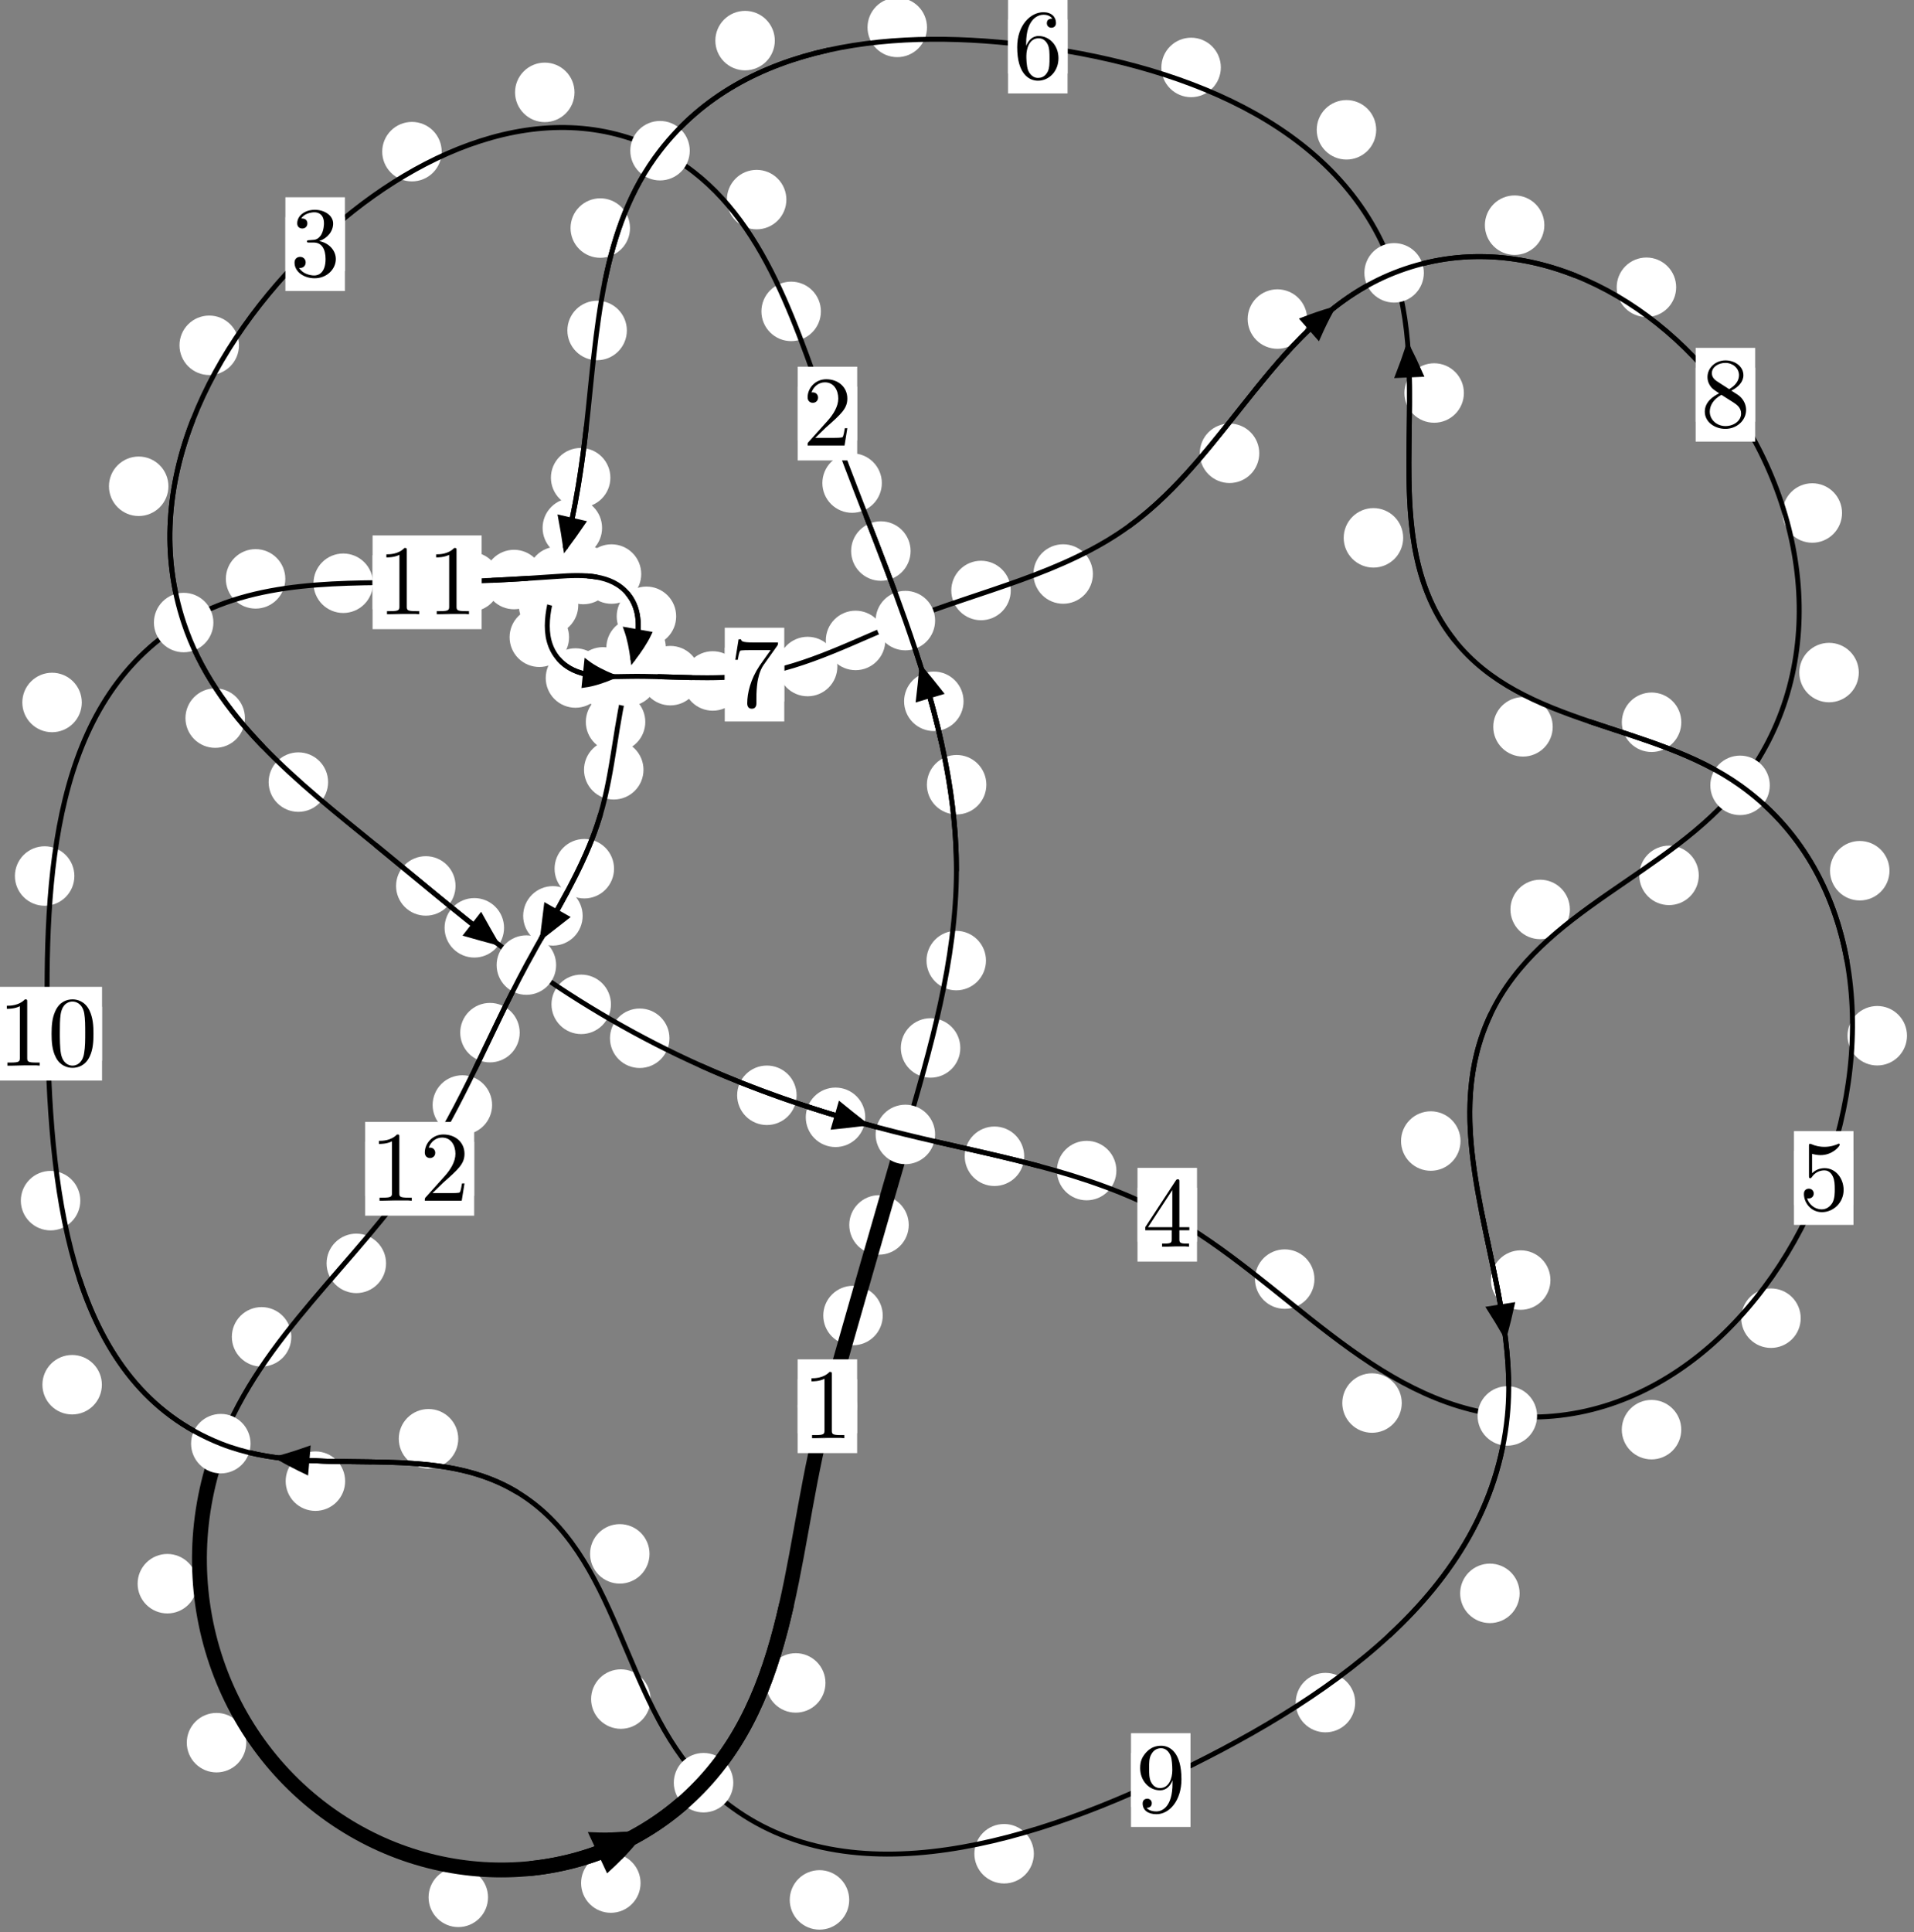 <?xml version="1.0"?>
<!-- Created by MetaPost 1.999 on 2021.07.06:0005 -->
<svg version="1.1" xmlns="http://www.w3.org/2000/svg" xmlns:xlink="http://www.w3.org/1999/xlink" width="192.378" height="194.146" viewBox="0 0 192.378 194.146">
<rect x="0" y="0" width="192.378" height="194.146" fill="#808080" stroke="none"/>
<!-- Original BoundingBox: -91.705276 -79.911484 100.672546 114.234344 -->
  <defs>
    <g transform="scale(0.01,0.01)" id="GLYPHcmr10_48">
      <path style="fill-rule: evenodd;" d="M460 -320C460 -400,455 -480,420 -554C374 -650,292 -666,250 -666C190 -666,117 -640,76 -547C44 -478,39 -400,39 -320C39 -245,43 -155,84 -79C127 2,200 22,249 22C303 22,379 1,423 -94C455 -163,460 -241,460 -320M249 -0C210 -0,151 -25,133 -121C122 -181,122 -273,122 -332C122 -396,122 -462,130 -516C149 -635,224 -644,249 -644C282 -644,348 -626,367 -527C377 -471,377 -395,377 -332C377 -257,377 -189,366 -125C351 -30,294 -0,249 -0"></path>
    </g>
    <g transform="scale(0.01,0.01)" id="GLYPHcmr10_49">
      <path style="fill-rule: evenodd;" d="M294 -640C294 -664,294 -666,271 -666C209 -602,121 -602,89 -602L89 -571C109 -571,168 -571,220 -597L220 -79C220 -43,217 -31,127 -31L95 -31L95 -0L257 -0L130 -3L217 -3L257 -3L297 -3L384 -3L419 -0L419 -31L387 -31C297 -31,294 -42,294 -79"></path>
    </g>
    <g transform="scale(0.01,0.01)" id="GLYPHcmr10_50">
      <path style="fill-rule: evenodd;" d="M127 -77L233 -180C389 -318,449 -372,449 -472C449 -586,359 -666,237 -666C124 -666,50 -574,50 -485C50 -429,100 -429,103 -429C120 -429,155 -441,155 -482C155 -508,137 -534,102 -534C94 -534,92 -534,89 -533C112 -598,166 -635,224 -635C315 -635,358 -554,358 -472C358 -392,308 -313,253 -251L61 -37C50 -26,50 -24,50 -0L421 -0L449 -174L424 -174C419 -144,412 -100,402 -85C395 -77,329 -77,307 -77"></path>
    </g>
    <g transform="scale(0.01,0.01)" id="GLYPHcmr10_51">
      <path style="fill-rule: evenodd;" d="M290 -352C372 -379,430 -449,430 -528C430 -610,342 -666,246 -666C145 -666,69 -606,69 -530C69 -497,91 -478,120 -478C151 -478,171 -500,171 -529C171 -579,124 -579,109 -579C140 -628,206 -641,242 -641C283 -641,338 -619,338 -529C338 -517,336 -459,310 -415C280 -367,246 -364,221 -363C213 -362,189 -360,182 -360C174 -359,167 -358,167 -348C167 -337,174 -337,191 -337L235 -337C317 -337,354 -269,354 -171C354 -35,285 -6,241 -6C198 -6,123 -23,88 -82C123 -77,154 -99,154 -137C154 -173,127 -193,98 -193C74 -193,42 -179,42 -135C42 -44,135 22,244 22C366 22,457 -69,457 -171C457 -253,394 -331,290 -352"></path>
    </g>
    <g transform="scale(0.01,0.01)" id="GLYPHcmr10_52">
      <path style="fill-rule: evenodd;" d="M294 -165L294 -78C294 -42,292 -31,218 -31L197 -31L197 -0L332 -0L238 -3L290 -3L332 -3L374 -3L427 -3L468 -0L468 -31L447 -31C373 -31,371 -42,371 -78L371 -165L471 -165L471 -196L371 -196L371 -651C371 -671,371 -677,355 -677C346 -677,343 -677,335 -665L28 -196L28 -165M300 -196L56 -196L300 -569"></path>
    </g>
    <g transform="scale(0.01,0.01)" id="GLYPHcmr10_53">
      <path style="fill-rule: evenodd;" d="M449 -201C449 -320,367 -420,259 -420C211 -420,168 -404,132 -369L132 -564C152 -558,185 -551,217 -551C340 -551,410 -642,410 -655C410 -661,407 -666,400 -666C399 -666,397 -666,392 -663C372 -654,323 -634,256 -634C216 -634,170 -641,123 -662C115 -665,113 -665,111 -665C101 -665,101 -657,101 -641L101 -345C101 -327,101 -319,115 -319C122 -319,124 -322,128 -328C139 -344,176 -398,257 -398C309 -398,334 -352,342 -334C358 -297,360 -258,360 -208C360 -173,360 -113,336 -71C312 -32,275 -6,229 -6C156 -6,99 -59,82 -118C85 -117,88 -116,99 -116C132 -116,149 -141,149 -165C149 -189,132 -214,99 -214C85 -214,50 -207,50 -161C50 -75,119 22,231 22C347 22,449 -74,449 -201"></path>
    </g>
    <g transform="scale(0.01,0.01)" id="GLYPHcmr10_54">
      <path style="fill-rule: evenodd;" d="M132 -328L132 -352C132 -605,256 -641,307 -641C331 -641,373 -635,395 -601C380 -601,340 -601,340 -556C340 -525,364 -510,386 -510C402 -510,432 -519,432 -558C432 -618,388 -666,305 -666C177 -666,42 -537,42 -316C42 -49,158 22,251 22C362 22,457 -72,457 -204C457 -331,368 -427,257 -427C189 -427,152 -376,132 -328M251 -6C188 -6,158 -66,152 -81C134 -128,134 -208,134 -226C134 -304,166 -404,256 -404C272 -404,318 -404,349 -342C367 -305,367 -254,367 -205C367 -157,367 -107,350 -71C320 -11,274 -6,251 -6"></path>
    </g>
    <g transform="scale(0.01,0.01)" id="GLYPHcmr10_55">
      <path style="fill-rule: evenodd;" d="M476 -609C485 -621,485 -623,485 -644L242 -644C120 -644,118 -657,114 -676L89 -676L56 -470L81 -470C84 -486,93 -549,106 -561C113 -567,191 -567,204 -567L411 -567C400 -551,321 -442,299 -409C209 -274,176 -135,176 -33C176 -23,176 22,222 22C268 22,268 -23,268 -33L268 -84C268 -139,271 -194,279 -248C283 -271,297 -357,341 -419"></path>
    </g>
    <g transform="scale(0.01,0.01)" id="GLYPHcmr10_56">
      <path style="fill-rule: evenodd;" d="M163 -457C117 -487,113 -521,113 -538C113 -599,178 -641,249 -641C322 -641,386 -589,386 -517C386 -460,347 -412,287 -377M309 -362C381 -399,430 -451,430 -517C430 -609,341 -666,250 -666C150 -666,69 -592,69 -499C69 -481,71 -436,113 -389C124 -377,161 -352,186 -335C128 -306,42 -250,42 -151C42 -45,144 22,249 22C362 22,457 -61,457 -168C457 -204,446 -249,408 -291C389 -312,373 -322,309 -362M209 -320L332 -242C360 -223,407 -193,407 -132C407 -58,332 -6,250 -6C164 -6,92 -68,92 -151C92 -209,124 -273,209 -320"></path>
    </g>
    <g transform="scale(0.01,0.01)" id="GLYPHcmr10_57">
      <path style="fill-rule: evenodd;" d="M367 -318L367 -286C367 -52,263 -6,205 -6C188 -6,134 -8,107 -42C151 -42,159 -71,159 -88C159 -119,135 -134,113 -134C97 -134,67 -125,67 -86C67 -19,121 22,206 22C335 22,457 -114,457 -329C457 -598,342 -666,253 -666C198 -666,149 -648,106 -603C65 -558,42 -516,42 -441C42 -316,130 -218,242 -218C303 -218,344 -260,367 -318M243 -241C227 -241,181 -241,150 -304C132 -341,132 -391,132 -440C132 -494,132 -541,153 -578C180 -628,218 -641,253 -641C299 -641,332 -607,349 -562C361 -530,365 -467,365 -421C365 -338,331 -241,243 -241"></path>
    </g>
  </defs>
  <path d="M88.726 132.199C88.726 131.406,88.411 130.646,87.85 130.085C87.29 129.525,86.53 129.21,85.737 129.21C84.944 129.21,84.184 129.525,83.624 130.085C83.063 130.646,82.748 131.406,82.748 132.199C82.748 132.991,83.063 133.752,83.624 134.312C84.184 134.873,84.944 135.188,85.737 135.188C86.53 135.188,87.29 134.873,87.85 134.312C88.411 133.752,88.726 132.991,88.726 132.199Z" style="fill: rgb(100%,100%,100%);stroke: none;"></path>
  <path d="M86.15 141.314C86.15 140.521,85.835 139.761,85.274 139.201C84.714 138.64,83.954 138.325,83.161 138.325C82.368 138.325,81.608 138.64,81.048 139.201C80.487 139.761,80.172 140.521,80.172 141.314C80.172 142.107,80.487 142.867,81.048 143.427C81.608 143.988,82.368 144.303,83.161 144.303C83.954 144.303,84.714 143.988,85.274 143.427C85.835 142.867,86.15 142.107,86.15 141.314Z" style="fill: rgb(100%,100%,100%);stroke: none;"></path>
  <path d="M96.521 105.309C96.521 104.516,96.207 103.756,95.646 103.195C95.086 102.635,94.325 102.32,93.533 102.32C92.74 102.32,91.98 102.635,91.419 103.195C90.859 103.756,90.544 104.516,90.544 105.309C90.544 106.101,90.859 106.862,91.419 107.422C91.98 107.982,92.74 108.297,93.533 108.297C94.325 108.297,95.086 107.982,95.646 107.422C96.207 106.862,96.521 106.101,96.521 105.309Z" style="fill: rgb(100%,100%,100%);stroke: none;"></path>
  <path d="M91.339 123.094C91.339 122.301,91.024 121.541,90.463 120.981C89.903 120.42,89.143 120.105,88.35 120.105C87.557 120.105,86.797 120.42,86.237 120.981C85.676 121.541,85.361 122.301,85.361 123.094C85.361 123.887,85.676 124.647,86.237 125.207C86.797 125.768,87.557 126.083,88.35 126.083C89.143 126.083,89.903 125.768,90.463 125.207C91.024 124.647,91.339 123.887,91.339 123.094Z" style="fill: rgb(100%,100%,100%);stroke: none;"></path>
  <path d="M99.139 78.856C99.139 78.064,98.824 77.304,98.264 76.743C97.703 76.183,96.943 75.868,96.151 75.868C95.358 75.868,94.598 76.183,94.037 76.743C93.477 77.304,93.162 78.064,93.162 78.856C93.162 79.649,93.477 80.409,94.037 80.97C94.598 81.53,95.358 81.845,96.151 81.845C96.943 81.845,97.703 81.53,98.264 80.97C98.824 80.409,99.139 79.649,99.139 78.856Z" style="fill: rgb(100%,100%,100%);stroke: none;"></path>
  <path d="M99.101 96.53C99.101 95.737,98.786 94.977,98.226 94.417C97.665 93.856,96.905 93.541,96.112 93.541C95.32 93.541,94.56 93.856,93.999 94.417C93.439 94.977,93.124 95.737,93.124 96.53C93.124 97.323,93.439 98.083,93.999 98.643C94.56 99.204,95.32 99.519,96.112 99.519C96.905 99.519,97.665 99.204,98.226 98.643C98.786 98.083,99.101 97.323,99.101 96.53Z" style="fill: rgb(100%,100%,100%);stroke: none;"></path>
  <path d="M91.525 55.375C91.525 54.583,91.21 53.823,90.649 53.262C90.089 52.702,89.329 52.387,88.536 52.387C87.743 52.387,86.983 52.702,86.423 53.262C85.862 53.823,85.547 54.583,85.547 55.375C85.547 56.168,85.862 56.928,86.423 57.489C86.983 58.049,87.743 58.364,88.536 58.364C89.329 58.364,90.089 58.049,90.649 57.489C91.21 56.928,91.525 56.168,91.525 55.375Z" style="fill: rgb(100%,100%,100%);stroke: none;"></path>
  <path d="M96.848 70.476C96.848 69.683,96.533 68.923,95.973 68.363C95.412 67.802,94.652 67.487,93.86 67.487C93.067 67.487,92.307 67.802,91.746 68.363C91.186 68.923,90.871 69.683,90.871 70.476C90.871 71.269,91.186 72.029,91.746 72.589C92.307 73.15,93.067 73.465,93.86 73.465C94.652 73.465,95.412 73.15,95.973 72.589C96.533 72.029,96.848 71.269,96.848 70.476Z" style="fill: rgb(100%,100%,100%);stroke: none;"></path>
  <path d="M82.509 31.292C82.509 30.499,82.194 29.739,81.633 29.178C81.073 28.618,80.313 28.303,79.52 28.303C78.727 28.303,77.967 28.618,77.407 29.178C76.846 29.739,76.531 30.499,76.531 31.292C76.531 32.084,76.846 32.844,77.407 33.405C77.967 33.965,78.727 34.28,79.52 34.28C80.313 34.28,81.073 33.965,81.633 33.405C82.194 32.844,82.509 32.084,82.509 31.292Z" style="fill: rgb(100%,100%,100%);stroke: none;"></path>
  <path d="M88.635 48.544C88.635 47.751,88.32 46.991,87.759 46.431C87.199 45.87,86.439 45.555,85.646 45.555C84.853 45.555,84.093 45.87,83.533 46.431C82.972 46.991,82.657 47.751,82.657 48.544C82.657 49.337,82.972 50.097,83.533 50.657C84.093 51.218,84.853 51.533,85.646 51.533C86.439 51.533,87.199 51.218,87.759 50.657C88.32 50.097,88.635 49.337,88.635 48.544Z" style="fill: rgb(100%,100%,100%);stroke: none;"></path>
  <path d="M57.745 9.281C57.745 8.488,57.43 7.728,56.869 7.168C56.309 6.607,55.549 6.292,54.756 6.292C53.963 6.292,53.203 6.607,52.643 7.168C52.082 7.728,51.767 8.488,51.767 9.281C51.767 10.074,52.082 10.834,52.643 11.394C53.203 11.955,53.963 12.27,54.756 12.27C55.549 12.27,56.309 11.955,56.869 11.394C57.43 10.834,57.745 10.074,57.745 9.281Z" style="fill: rgb(100%,100%,100%);stroke: none;"></path>
  <path d="M79.039 20.058C79.039 19.266,78.724 18.505,78.163 17.945C77.603 17.384,76.843 17.07,76.05 17.07C75.257 17.07,74.497 17.384,73.937 17.945C73.376 18.505,73.061 19.266,73.061 20.058C73.061 20.851,73.376 21.611,73.937 22.172C74.497 22.732,75.257 23.047,76.05 23.047C76.843 23.047,77.603 22.732,78.163 22.172C78.724 21.611,79.039 20.851,79.039 20.058Z" style="fill: rgb(100%,100%,100%);stroke: none;"></path>
  <path d="M24.019 34.699C24.019 33.907,23.704 33.147,23.143 32.586C22.583 32.026,21.823 31.711,21.03 31.711C20.237 31.711,19.477 32.026,18.917 32.586C18.356 33.147,18.041 33.907,18.041 34.699C18.041 35.492,18.356 36.252,18.917 36.813C19.477 37.373,20.237 37.688,21.03 37.688C21.823 37.688,22.583 37.373,23.143 36.813C23.704 36.252,24.019 35.492,24.019 34.699Z" style="fill: rgb(100%,100%,100%);stroke: none;"></path>
  <path d="M44.395 15.24C44.395 14.447,44.08 13.687,43.519 13.126C42.959 12.566,42.199 12.251,41.406 12.251C40.613 12.251,39.853 12.566,39.293 13.126C38.732 13.687,38.417 14.447,38.417 15.24C38.417 16.032,38.732 16.793,39.293 17.353C39.853 17.914,40.613 18.229,41.406 18.229C42.199 18.229,42.959 17.914,43.519 17.353C44.08 16.793,44.395 16.032,44.395 15.24Z" style="fill: rgb(100%,100%,100%);stroke: none;"></path>
  <path d="M24.618 72.163C24.618 71.371,24.303 70.61,23.743 70.05C23.182 69.489,22.422 69.175,21.629 69.175C20.837 69.175,20.076 69.489,19.516 70.05C18.956 70.61,18.641 71.371,18.641 72.163C18.641 72.956,18.956 73.716,19.516 74.277C20.076 74.837,20.837 75.152,21.629 75.152C22.422 75.152,23.182 74.837,23.743 74.277C24.303 73.716,24.618 72.956,24.618 72.163Z" style="fill: rgb(100%,100%,100%);stroke: none;"></path>
  <path d="M16.928 48.867C16.928 48.074,16.613 47.314,16.053 46.754C15.492 46.193,14.732 45.878,13.939 45.878C13.147 45.878,12.386 46.193,11.826 46.754C11.265 47.314,10.951 48.074,10.951 48.867C10.951 49.66,11.265 50.42,11.826 50.98C12.386 51.541,13.147 51.856,13.939 51.856C14.732 51.856,15.492 51.541,16.053 50.98C16.613 50.42,16.928 49.66,16.928 48.867Z" style="fill: rgb(100%,100%,100%);stroke: none;"></path>
  <path d="M45.787 89.028C45.787 88.235,45.472 87.475,44.911 86.914C44.351 86.354,43.591 86.039,42.798 86.039C42.005 86.039,41.245 86.354,40.685 86.914C40.124 87.475,39.809 88.235,39.809 89.028C39.809 89.82,40.124 90.581,40.685 91.141C41.245 91.702,42.005 92.016,42.798 92.016C43.591 92.016,44.351 91.702,44.911 91.141C45.472 90.581,45.787 89.82,45.787 89.028Z" style="fill: rgb(100%,100%,100%);stroke: none;"></path>
  <path d="M32.978 78.594C32.978 77.801,32.663 77.041,32.103 76.481C31.542 75.92,30.782 75.605,29.99 75.605C29.197 75.605,28.437 75.92,27.876 76.481C27.316 77.041,27.001 77.801,27.001 78.594C27.001 79.387,27.316 80.147,27.876 80.707C28.437 81.268,29.197 81.583,29.99 81.583C30.782 81.583,31.542 81.268,32.103 80.707C32.663 80.147,32.978 79.387,32.978 78.594Z" style="fill: rgb(100%,100%,100%);stroke: none;"></path>
  <path d="M61.408 100.927C61.408 100.134,61.093 99.374,60.533 98.814C59.972 98.253,59.212 97.938,58.419 97.938C57.627 97.938,56.866 98.253,56.306 98.814C55.745 99.374,55.43 100.134,55.43 100.927C55.43 101.72,55.745 102.48,56.306 103.04C56.866 103.601,57.627 103.916,58.419 103.916C59.212 103.916,59.972 103.601,60.533 103.04C61.093 102.48,61.408 101.72,61.408 100.927Z" style="fill: rgb(100%,100%,100%);stroke: none;"></path>
  <path d="M50.663 93.237C50.663 92.444,50.348 91.684,49.788 91.124C49.227 90.563,48.467 90.248,47.674 90.248C46.882 90.248,46.121 90.563,45.561 91.124C45 91.684,44.685 92.444,44.685 93.237C44.685 94.03,45 94.79,45.561 95.35C46.121 95.911,46.882 96.226,47.674 96.226C48.467 96.226,49.227 95.911,49.788 95.35C50.348 94.79,50.663 94.03,50.663 93.237Z" style="fill: rgb(100%,100%,100%);stroke: none;"></path>
  <path d="M80.069 110.066C80.069 109.274,79.754 108.513,79.194 107.953C78.633 107.392,77.873 107.078,77.081 107.078C76.288 107.078,75.528 107.392,74.967 107.953C74.407 108.513,74.092 109.274,74.092 110.066C74.092 110.859,74.407 111.619,74.967 112.18C75.528 112.74,76.288 113.055,77.081 113.055C77.873 113.055,78.633 112.74,79.194 112.18C79.754 111.619,80.069 110.859,80.069 110.066Z" style="fill: rgb(100%,100%,100%);stroke: none;"></path>
  <path d="M67.287 104.336C67.287 103.543,66.972 102.783,66.411 102.222C65.851 101.662,65.091 101.347,64.298 101.347C63.505 101.347,62.745 101.662,62.185 102.222C61.624 102.783,61.309 103.543,61.309 104.336C61.309 105.128,61.624 105.889,62.185 106.449C62.745 107.01,63.505 107.324,64.298 107.324C65.091 107.324,65.851 107.01,66.411 106.449C66.972 105.889,67.287 105.128,67.287 104.336Z" style="fill: rgb(100%,100%,100%);stroke: none;"></path>
  <path d="M102.943 116.194C102.943 115.401,102.628 114.641,102.068 114.081C101.507 113.52,100.747 113.205,99.954 113.205C99.162 113.205,98.401 113.52,97.841 114.081C97.28 114.641,96.965 115.401,96.965 116.194C96.965 116.987,97.28 117.747,97.841 118.307C98.401 118.868,99.162 119.183,99.954 119.183C100.747 119.183,101.507 118.868,102.068 118.307C102.628 117.747,102.943 116.987,102.943 116.194Z" style="fill: rgb(100%,100%,100%);stroke: none;"></path>
  <path d="M86.968 112.28C86.968 111.487,86.653 110.727,86.092 110.167C85.532 109.606,84.772 109.291,83.979 109.291C83.186 109.291,82.426 109.606,81.866 110.167C81.305 110.727,80.99 111.487,80.99 112.28C80.99 113.073,81.305 113.833,81.866 114.393C82.426 114.954,83.186 115.269,83.979 115.269C84.772 115.269,85.532 114.954,86.092 114.393C86.653 113.833,86.968 113.073,86.968 112.28Z" style="fill: rgb(100%,100%,100%);stroke: none;"></path>
  <path d="M132.116 128.538C132.116 127.745,131.801 126.985,131.241 126.424C130.68 125.864,129.92 125.549,129.128 125.549C128.335 125.549,127.575 125.864,127.014 126.424C126.454 126.985,126.139 127.745,126.139 128.538C126.139 129.33,126.454 130.09,127.014 130.651C127.575 131.211,128.335 131.526,129.128 131.526C129.92 131.526,130.68 131.211,131.241 130.651C131.801 130.09,132.116 129.33,132.116 128.538Z" style="fill: rgb(100%,100%,100%);stroke: none;"></path>
  <path d="M112.209 117.632C112.209 116.839,111.894 116.079,111.333 115.518C110.773 114.958,110.012 114.643,109.22 114.643C108.427 114.643,107.667 114.958,107.106 115.518C106.546 116.079,106.231 116.839,106.231 117.632C106.231 118.424,106.546 119.184,107.106 119.745C107.667 120.305,108.427 120.62,109.22 120.62C110.012 120.62,110.773 120.305,111.333 119.745C111.894 119.184,112.209 118.424,112.209 117.632Z" style="fill: rgb(100%,100%,100%);stroke: none;"></path>
  <path d="M168.985 143.667C168.985 142.875,168.671 142.114,168.11 141.554C167.55 140.993,166.789 140.678,165.997 140.678C165.204 140.678,164.444 140.993,163.883 141.554C163.323 142.114,163.008 142.875,163.008 143.667C163.008 144.46,163.323 145.22,163.883 145.781C164.444 146.341,165.204 146.656,165.997 146.656C166.789 146.656,167.55 146.341,168.11 145.781C168.671 145.22,168.985 144.46,168.985 143.667Z" style="fill: rgb(100%,100%,100%);stroke: none;"></path>
  <path d="M140.892 140.993C140.892 140.2,140.577 139.44,140.016 138.879C139.456 138.319,138.696 138.004,137.903 138.004C137.11 138.004,136.35 138.319,135.79 138.879C135.229 139.44,134.914 140.2,134.914 140.993C134.914 141.785,135.229 142.545,135.79 143.106C136.35 143.666,137.11 143.981,137.903 143.981C138.696 143.981,139.456 143.666,140.016 143.106C140.577 142.545,140.892 141.785,140.892 140.993Z" style="fill: rgb(100%,100%,100%);stroke: none;"></path>
  <path d="M191.673 104.081C191.673 103.289,191.358 102.529,190.797 101.968C190.237 101.408,189.477 101.093,188.684 101.093C187.891 101.093,187.131 101.408,186.57 101.968C186.01 102.529,185.695 103.289,185.695 104.081C185.695 104.874,186.01 105.634,186.57 106.195C187.131 106.755,187.891 107.07,188.684 107.07C189.477 107.07,190.237 106.755,190.797 106.195C191.358 105.634,191.673 104.874,191.673 104.081Z" style="fill: rgb(100%,100%,100%);stroke: none;"></path>
  <path d="M180.991 132.466C180.991 131.673,180.677 130.913,180.116 130.352C179.556 129.792,178.795 129.477,178.003 129.477C177.21 129.477,176.45 129.792,175.889 130.352C175.329 130.913,175.014 131.673,175.014 132.466C175.014 133.258,175.329 134.019,175.889 134.579C176.45 135.14,177.21 135.454,178.003 135.454C178.795 135.454,179.556 135.14,180.116 134.579C180.677 134.019,180.991 133.258,180.991 132.466Z" style="fill: rgb(100%,100%,100%);stroke: none;"></path>
  <path d="M168.99 72.58C168.99 71.787,168.675 71.027,168.115 70.467C167.554 69.906,166.794 69.591,166.002 69.591C165.209 69.591,164.449 69.906,163.888 70.467C163.328 71.027,163.013 71.787,163.013 72.58C163.013 73.373,163.328 74.133,163.888 74.693C164.449 75.254,165.209 75.569,166.002 75.569C166.794 75.569,167.554 75.254,168.115 74.693C168.675 74.133,168.99 73.373,168.99 72.58Z" style="fill: rgb(100%,100%,100%);stroke: none;"></path>
  <path d="M189.914 87.499C189.914 86.707,189.599 85.947,189.038 85.386C188.478 84.826,187.718 84.511,186.925 84.511C186.132 84.511,185.372 84.826,184.812 85.386C184.251 85.947,183.936 86.707,183.936 87.499C183.936 88.292,184.251 89.052,184.812 89.613C185.372 90.173,186.132 90.488,186.925 90.488C187.718 90.488,188.478 90.173,189.038 89.613C189.599 89.052,189.914 88.292,189.914 87.499Z" style="fill: rgb(100%,100%,100%);stroke: none;"></path>
  <path d="M141.034 54.049C141.034 53.256,140.719 52.496,140.159 51.936C139.598 51.375,138.838 51.06,138.046 51.06C137.253 51.06,136.493 51.375,135.932 51.936C135.372 52.496,135.057 53.256,135.057 54.049C135.057 54.842,135.372 55.602,135.932 56.162C136.493 56.723,137.253 57.038,138.046 57.038C138.838 57.038,139.598 56.723,140.159 56.162C140.719 55.602,141.034 54.842,141.034 54.049Z" style="fill: rgb(100%,100%,100%);stroke: none;"></path>
  <path d="M156.066 73.041C156.066 72.248,155.751 71.488,155.191 70.928C154.63 70.367,153.87 70.052,153.078 70.052C152.285 70.052,151.525 70.367,150.964 70.928C150.404 71.488,150.089 72.248,150.089 73.041C150.089 73.834,150.404 74.594,150.964 75.154C151.525 75.715,152.285 76.03,153.078 76.03C153.87 76.03,154.63 75.715,155.191 75.154C155.751 74.594,156.066 73.834,156.066 73.041Z" style="fill: rgb(100%,100%,100%);stroke: none;"></path>
  <path d="M138.323 13.045C138.323 12.252,138.008 11.492,137.448 10.932C136.887 10.371,136.127 10.056,135.335 10.056C134.542 10.056,133.782 10.371,133.221 10.932C132.661 11.492,132.346 12.252,132.346 13.045C132.346 13.838,132.661 14.598,133.221 15.158C133.782 15.719,134.542 16.034,135.335 16.034C136.127 16.034,136.887 15.719,137.448 15.158C138.008 14.598,138.323 13.838,138.323 13.045Z" style="fill: rgb(100%,100%,100%);stroke: none;"></path>
  <path d="M147.137 39.493C147.137 38.701,146.822 37.941,146.261 37.38C145.701 36.82,144.941 36.505,144.148 36.505C143.355 36.505,142.595 36.82,142.035 37.38C141.474 37.941,141.159 38.701,141.159 39.493C141.159 40.286,141.474 41.046,142.035 41.607C142.595 42.167,143.355 42.482,144.148 42.482C144.941 42.482,145.701 42.167,146.261 41.607C146.822 41.046,147.137 40.286,147.137 39.493Z" style="fill: rgb(100%,100%,100%);stroke: none;"></path>
  <path d="M93.173 2.754C93.173 1.962,92.858 1.202,92.297 0.641C91.737 0.081,90.976 -0.234,90.184 -0.234C89.391 -0.234,88.631 0.081,88.07 0.641C87.51 1.202,87.195 1.962,87.195 2.754C87.195 3.547,87.51 4.307,88.07 4.868C88.631 5.428,89.391 5.743,90.184 5.743C90.976 5.743,91.737 5.428,92.297 4.868C92.858 4.307,93.173 3.547,93.173 2.754Z" style="fill: rgb(100%,100%,100%);stroke: none;"></path>
  <path d="M122.708 6.777C122.708 5.984,122.393 5.224,121.833 4.664C121.273 4.103,120.512 3.788,119.72 3.788C118.927 3.788,118.167 4.103,117.606 4.664C117.046 5.224,116.731 5.984,116.731 6.777C116.731 7.57,117.046 8.33,117.606 8.89C118.167 9.451,118.927 9.766,119.72 9.766C120.512 9.766,121.273 9.451,121.833 8.89C122.393 8.33,122.708 7.57,122.708 6.777Z" style="fill: rgb(100%,100%,100%);stroke: none;"></path>
  <path d="M63.322 22.918C63.322 22.125,63.007 21.365,62.447 20.805C61.886 20.244,61.126 19.929,60.333 19.929C59.541 19.929,58.78 20.244,58.22 20.805C57.659 21.365,57.345 22.125,57.345 22.918C57.345 23.711,57.659 24.471,58.22 25.031C58.78 25.592,59.541 25.907,60.333 25.907C61.126 25.907,61.886 25.592,62.447 25.031C63.007 24.471,63.322 23.711,63.322 22.918Z" style="fill: rgb(100%,100%,100%);stroke: none;"></path>
  <path d="M77.878 4.081C77.878 3.288,77.563 2.528,77.002 1.967C76.442 1.407,75.682 1.092,74.889 1.092C74.096 1.092,73.336 1.407,72.776 1.967C72.215 2.528,71.9 3.288,71.9 4.081C71.9 4.873,72.215 5.633,72.776 6.194C73.336 6.754,74.096 7.069,74.889 7.069C75.682 7.069,76.442 6.754,77.002 6.194C77.563 5.633,77.878 4.873,77.878 4.081Z" style="fill: rgb(100%,100%,100%);stroke: none;"></path>
  <path d="M61.35 48.005C61.35 47.213,61.035 46.452,60.475 45.892C59.914 45.331,59.154 45.017,58.362 45.017C57.569 45.017,56.809 45.331,56.248 45.892C55.688 46.452,55.373 47.213,55.373 48.005C55.373 48.798,55.688 49.558,56.248 50.119C56.809 50.679,57.569 50.994,58.362 50.994C59.154 50.994,59.914 50.679,60.475 50.119C61.035 49.558,61.35 48.798,61.35 48.005Z" style="fill: rgb(100%,100%,100%);stroke: none;"></path>
  <path d="M63.006 33.21C63.006 32.417,62.691 31.657,62.13 31.097C61.57 30.536,60.81 30.221,60.017 30.221C59.224 30.221,58.464 30.536,57.904 31.097C57.343 31.657,57.028 32.417,57.028 33.21C57.028 34.003,57.343 34.763,57.904 35.323C58.464 35.884,59.224 36.199,60.017 36.199C60.81 36.199,61.57 35.884,62.13 35.323C62.691 34.763,63.006 34.003,63.006 33.21Z" style="fill: rgb(100%,100%,100%);stroke: none;"></path>
  <path d="M58.122 60.815C58.122 60.022,57.807 59.262,57.246 58.701C56.686 58.141,55.926 57.826,55.133 57.826C54.34 57.826,53.58 58.141,53.02 58.701C52.459 59.262,52.144 60.022,52.144 60.815C52.144 61.607,52.459 62.368,53.02 62.928C53.58 63.488,54.34 63.803,55.133 63.803C55.926 63.803,56.686 63.488,57.246 62.928C57.807 62.368,58.122 61.607,58.122 60.815Z" style="fill: rgb(100%,100%,100%);stroke: none;"></path>
  <path d="M60.515 53.049C60.515 52.257,60.2 51.497,59.64 50.936C59.079 50.376,58.319 50.061,57.526 50.061C56.734 50.061,55.974 50.376,55.413 50.936C54.853 51.497,54.538 52.257,54.538 53.049C54.538 53.842,54.853 54.602,55.413 55.163C55.974 55.723,56.734 56.038,57.526 56.038C58.319 56.038,59.079 55.723,59.64 55.163C60.2 54.602,60.515 53.842,60.515 53.049Z" style="fill: rgb(100%,100%,100%);stroke: none;"></path>
  <path d="M60.829 68.134C60.829 67.342,60.514 66.581,59.954 66.021C59.394 65.46,58.633 65.146,57.841 65.146C57.048 65.146,56.288 65.46,55.727 66.021C55.167 66.581,54.852 67.342,54.852 68.134C54.852 68.927,55.167 69.687,55.727 70.248C56.288 70.808,57.048 71.123,57.841 71.123C58.633 71.123,59.394 70.808,59.954 70.248C60.514 69.687,60.829 68.927,60.829 68.134Z" style="fill: rgb(100%,100%,100%);stroke: none;"></path>
  <path d="M57.198 64.036C57.198 63.244,56.883 62.484,56.322 61.923C55.762 61.363,55.002 61.048,54.209 61.048C53.416 61.048,52.656 61.363,52.096 61.923C51.535 62.484,51.22 63.244,51.22 64.036C51.22 64.829,51.535 65.589,52.096 66.15C52.656 66.71,53.416 67.025,54.209 67.025C55.002 67.025,55.762 66.71,56.322 66.15C56.883 65.589,57.198 64.829,57.198 64.036Z" style="fill: rgb(100%,100%,100%);stroke: none;"></path>
  <path d="M70.366 67.897C70.366 67.104,70.051 66.344,69.49 65.784C68.93 65.223,68.17 64.908,67.377 64.908C66.584 64.908,65.824 65.223,65.264 65.784C64.703 66.344,64.388 67.104,64.388 67.897C64.388 68.69,64.703 69.45,65.264 70.01C65.824 70.571,66.584 70.886,67.377 70.886C68.17 70.886,68.93 70.571,69.49 70.01C70.051 69.45,70.366 68.69,70.366 67.897Z" style="fill: rgb(100%,100%,100%);stroke: none;"></path>
  <path d="M63.593 68.021C63.593 67.228,63.278 66.468,62.717 65.908C62.157 65.347,61.397 65.032,60.604 65.032C59.811 65.032,59.051 65.347,58.491 65.908C57.93 66.468,57.615 67.228,57.615 68.021C57.615 68.814,57.93 69.574,58.491 70.134C59.051 70.695,59.811 71.01,60.604 71.01C61.397 71.01,62.157 70.695,62.717 70.134C63.278 69.574,63.593 68.814,63.593 68.021Z" style="fill: rgb(100%,100%,100%);stroke: none;"></path>
  <path d="M84.164 66.981C84.164 66.188,83.849 65.428,83.288 64.868C82.728 64.307,81.968 63.992,81.175 63.992C80.382 63.992,79.622 64.307,79.062 64.868C78.501 65.428,78.186 66.188,78.186 66.981C78.186 67.774,78.501 68.534,79.062 69.094C79.622 69.655,80.382 69.97,81.175 69.97C81.968 69.97,82.728 69.655,83.288 69.094C83.849 68.534,84.164 67.774,84.164 66.981Z" style="fill: rgb(100%,100%,100%);stroke: none;"></path>
  <path d="M74.627 68.43C74.627 67.637,74.312 66.877,73.752 66.316C73.191 65.756,72.431 65.441,71.639 65.441C70.846 65.441,70.086 65.756,69.525 66.316C68.965 66.877,68.65 67.637,68.65 68.43C68.65 69.222,68.965 69.982,69.525 70.543C70.086 71.103,70.846 71.418,71.639 71.418C72.431 71.418,73.191 71.103,73.752 70.543C74.312 69.982,74.627 69.222,74.627 68.43Z" style="fill: rgb(100%,100%,100%);stroke: none;"></path>
  <path d="M101.593 59.339C101.593 58.546,101.278 57.786,100.717 57.226C100.157 56.665,99.397 56.35,98.604 56.35C97.811 56.35,97.051 56.665,96.491 57.226C95.93 57.786,95.615 58.546,95.615 59.339C95.615 60.132,95.93 60.892,96.491 61.452C97.051 62.013,97.811 62.328,98.604 62.328C99.397 62.328,100.157 62.013,100.717 61.452C101.278 60.892,101.593 60.132,101.593 59.339Z" style="fill: rgb(100%,100%,100%);stroke: none;"></path>
  <path d="M88.982 64.357C88.982 63.564,88.667 62.804,88.106 62.244C87.546 61.683,86.786 61.368,85.993 61.368C85.2 61.368,84.44 61.683,83.88 62.244C83.319 62.804,83.004 63.564,83.004 64.357C83.004 65.15,83.319 65.91,83.88 66.47C84.44 67.031,85.2 67.346,85.993 67.346C86.786 67.346,87.546 67.031,88.106 66.47C88.667 65.91,88.982 65.15,88.982 64.357Z" style="fill: rgb(100%,100%,100%);stroke: none;"></path>
  <path d="M126.57 45.551C126.57 44.758,126.255 43.998,125.695 43.438C125.134 42.877,124.374 42.562,123.581 42.562C122.789 42.562,122.029 42.877,121.468 43.438C120.908 43.998,120.593 44.758,120.593 45.551C120.593 46.344,120.908 47.104,121.468 47.664C122.029 48.225,122.789 48.54,123.581 48.54C124.374 48.54,125.134 48.225,125.695 47.664C126.255 47.104,126.57 46.344,126.57 45.551Z" style="fill: rgb(100%,100%,100%);stroke: none;"></path>
  <path d="M109.848 57.683C109.848 56.89,109.533 56.13,108.973 55.569C108.412 55.009,107.652 54.694,106.86 54.694C106.067 54.694,105.307 55.009,104.746 55.569C104.186 56.13,103.871 56.89,103.871 57.683C103.871 58.475,104.186 59.235,104.746 59.796C105.307 60.356,106.067 60.671,106.86 60.671C107.652 60.671,108.412 60.356,108.973 59.796C109.533 59.235,109.848 58.475,109.848 57.683Z" style="fill: rgb(100%,100%,100%);stroke: none;"></path>
  <path d="M155.224 22.628C155.224 21.835,154.909 21.075,154.349 20.515C153.788 19.954,153.028 19.639,152.236 19.639C151.443 19.639,150.683 19.954,150.122 20.515C149.562 21.075,149.247 21.835,149.247 22.628C149.247 23.421,149.562 24.181,150.122 24.741C150.683 25.302,151.443 25.617,152.236 25.617C153.028 25.617,153.788 25.302,154.349 24.741C154.909 24.181,155.224 23.421,155.224 22.628Z" style="fill: rgb(100%,100%,100%);stroke: none;"></path>
  <path d="M131.381 32.062C131.381 31.27,131.066 30.509,130.506 29.949C129.945 29.389,129.185 29.074,128.392 29.074C127.6 29.074,126.839 29.389,126.279 29.949C125.718 30.509,125.404 31.27,125.404 32.062C125.404 32.855,125.718 33.615,126.279 34.176C126.839 34.736,127.6 35.051,128.392 35.051C129.185 35.051,129.945 34.736,130.506 34.176C131.066 33.615,131.381 32.855,131.381 32.062Z" style="fill: rgb(100%,100%,100%);stroke: none;"></path>
  <path d="M185.145 51.552C185.145 50.759,184.83 49.999,184.269 49.438C183.709 48.878,182.949 48.563,182.156 48.563C181.363 48.563,180.603 48.878,180.043 49.438C179.482 49.999,179.167 50.759,179.167 51.552C179.167 52.344,179.482 53.104,180.043 53.665C180.603 54.225,181.363 54.54,182.156 54.54C182.949 54.54,183.709 54.225,184.269 53.665C184.83 53.104,185.145 52.344,185.145 51.552Z" style="fill: rgb(100%,100%,100%);stroke: none;"></path>
  <path d="M168.473 28.868C168.473 28.075,168.158 27.315,167.598 26.754C167.037 26.194,166.277 25.879,165.484 25.879C164.692 25.879,163.931 26.194,163.371 26.754C162.81 27.315,162.496 28.075,162.496 28.868C162.496 29.66,162.81 30.421,163.371 30.981C163.931 31.542,164.692 31.856,165.484 31.856C166.277 31.856,167.037 31.542,167.598 30.981C168.158 30.421,168.473 29.66,168.473 28.868Z" style="fill: rgb(100%,100%,100%);stroke: none;"></path>
  <path d="M170.745 87.967C170.745 87.174,170.43 86.414,169.869 85.853C169.309 85.293,168.549 84.978,167.756 84.978C166.963 84.978,166.203 85.293,165.643 85.853C165.082 86.414,164.767 87.174,164.767 87.967C164.767 88.759,165.082 89.52,165.643 90.08C166.203 90.641,166.963 90.955,167.756 90.955C168.549 90.955,169.309 90.641,169.869 90.08C170.43 89.52,170.745 88.759,170.745 87.967Z" style="fill: rgb(100%,100%,100%);stroke: none;"></path>
  <path d="M186.829 67.586C186.829 66.794,186.514 66.034,185.953 65.473C185.393 64.913,184.632 64.598,183.84 64.598C183.047 64.598,182.287 64.913,181.726 65.473C181.166 66.034,180.851 66.794,180.851 67.586C180.851 68.379,181.166 69.139,181.726 69.7C182.287 70.26,183.047 70.575,183.84 70.575C184.632 70.575,185.393 70.26,185.953 69.7C186.514 69.139,186.829 68.379,186.829 67.586Z" style="fill: rgb(100%,100%,100%);stroke: none;"></path>
  <path d="M146.797 114.664C146.797 113.871,146.482 113.111,145.921 112.551C145.361 111.99,144.601 111.675,143.808 111.675C143.015 111.675,142.255 111.99,141.695 112.551C141.134 113.111,140.819 113.871,140.819 114.664C140.819 115.457,141.134 116.217,141.695 116.777C142.255 117.338,143.015 117.653,143.808 117.653C144.601 117.653,145.361 117.338,145.921 116.777C146.482 116.217,146.797 115.457,146.797 114.664Z" style="fill: rgb(100%,100%,100%);stroke: none;"></path>
  <path d="M157.792 91.391C157.792 90.598,157.477 89.838,156.917 89.277C156.356 88.717,155.596 88.402,154.803 88.402C154.011 88.402,153.251 88.717,152.69 89.277C152.13 89.838,151.815 90.598,151.815 91.391C151.815 92.183,152.13 92.943,152.69 93.504C153.251 94.064,154.011 94.379,154.803 94.379C155.596 94.379,156.356 94.064,156.917 93.504C157.477 92.943,157.792 92.183,157.792 91.391Z" style="fill: rgb(100%,100%,100%);stroke: none;"></path>
  <path d="M152.738 160.118C152.738 159.325,152.423 158.565,151.863 158.004C151.302 157.444,150.542 157.129,149.749 157.129C148.957 157.129,148.197 157.444,147.636 158.004C147.076 158.565,146.761 159.325,146.761 160.118C146.761 160.91,147.076 161.67,147.636 162.231C148.197 162.791,148.957 163.106,149.749 163.106C150.542 163.106,151.302 162.791,151.863 162.231C152.423 161.67,152.738 160.91,152.738 160.118Z" style="fill: rgb(100%,100%,100%);stroke: none;"></path>
  <path d="M155.836 128.634C155.836 127.841,155.521 127.081,154.961 126.521C154.4 125.96,153.64 125.645,152.847 125.645C152.055 125.645,151.294 125.96,150.734 126.521C150.173 127.081,149.858 127.841,149.858 128.634C149.858 129.427,150.173 130.187,150.734 130.747C151.294 131.308,152.055 131.623,152.847 131.623C153.64 131.623,154.4 131.308,154.961 130.747C155.521 130.187,155.836 129.427,155.836 128.634Z" style="fill: rgb(100%,100%,100%);stroke: none;"></path>
  <path d="M103.913 186.285C103.913 185.492,103.598 184.732,103.037 184.171C102.477 183.611,101.717 183.296,100.924 183.296C100.131 183.296,99.371 183.611,98.811 184.171C98.25 184.732,97.935 185.492,97.935 186.285C97.935 187.077,98.25 187.837,98.811 188.398C99.371 188.958,100.131 189.273,100.924 189.273C101.717 189.273,102.477 188.958,103.037 188.398C103.598 187.837,103.913 187.077,103.913 186.285Z" style="fill: rgb(100%,100%,100%);stroke: none;"></path>
  <path d="M136.211 171.096C136.211 170.304,135.896 169.543,135.336 168.983C134.775 168.422,134.015 168.108,133.223 168.108C132.43 168.108,131.67 168.422,131.109 168.983C130.549 169.543,130.234 170.304,130.234 171.096C130.234 171.889,130.549 172.649,131.109 173.21C131.67 173.77,132.43 174.085,133.223 174.085C134.015 174.085,134.775 173.77,135.336 173.21C135.896 172.649,136.211 171.889,136.211 171.096Z" style="fill: rgb(100%,100%,100%);stroke: none;"></path>
  <path d="M65.39 170.742C65.39 169.949,65.075 169.189,64.515 168.629C63.954 168.068,63.194 167.753,62.401 167.753C61.609 167.753,60.848 168.068,60.288 168.629C59.727 169.189,59.412 169.949,59.412 170.742C59.412 171.535,59.727 172.295,60.288 172.855C60.848 173.416,61.609 173.731,62.401 173.731C63.194 173.731,63.954 173.416,64.515 172.855C65.075 172.295,65.39 171.535,65.39 170.742Z" style="fill: rgb(100%,100%,100%);stroke: none;"></path>
  <path d="M85.356 190.923C85.356 190.13,85.041 189.37,84.48 188.809C83.92 188.249,83.16 187.934,82.367 187.934C81.574 187.934,80.814 188.249,80.254 188.809C79.693 189.37,79.378 190.13,79.378 190.923C79.378 191.715,79.693 192.476,80.254 193.036C80.814 193.597,81.574 193.911,82.367 193.911C83.16 193.911,83.92 193.597,84.48 193.036C85.041 192.476,85.356 191.715,85.356 190.923Z" style="fill: rgb(100%,100%,100%);stroke: none;"></path>
  <path d="M46.059 144.582C46.059 143.789,45.744 143.029,45.183 142.469C44.623 141.908,43.863 141.593,43.07 141.593C42.277 141.593,41.517 141.908,40.957 142.469C40.396 143.029,40.081 143.789,40.081 144.582C40.081 145.375,40.396 146.135,40.957 146.695C41.517 147.256,42.277 147.571,43.07 147.571C43.863 147.571,44.623 147.256,45.183 146.695C45.744 146.135,46.059 145.375,46.059 144.582Z" style="fill: rgb(100%,100%,100%);stroke: none;"></path>
  <path d="M65.284 156.15C65.284 155.357,64.969 154.597,64.409 154.036C63.848 153.476,63.088 153.161,62.295 153.161C61.503 153.161,60.742 153.476,60.182 154.036C59.621 154.597,59.307 155.357,59.307 156.15C59.307 156.942,59.621 157.702,60.182 158.263C60.742 158.823,61.503 159.138,62.295 159.138C63.088 159.138,63.848 158.823,64.409 158.263C64.969 157.702,65.284 156.942,65.284 156.15Z" style="fill: rgb(100%,100%,100%);stroke: none;"></path>
  <path d="M10.24 139.151C10.24 138.359,9.925 137.599,9.365 137.038C8.804 136.478,8.044 136.163,7.252 136.163C6.459 136.163,5.699 136.478,5.138 137.038C4.578 137.599,4.263 138.359,4.263 139.151C4.263 139.944,4.578 140.704,5.138 141.265C5.699 141.825,6.459 142.14,7.252 142.14C8.044 142.14,8.804 141.825,9.365 141.265C9.925 140.704,10.24 139.944,10.24 139.151Z" style="fill: rgb(100%,100%,100%);stroke: none;"></path>
  <path d="M34.69 148.843C34.69 148.05,34.375 147.29,33.815 146.729C33.254 146.169,32.494 145.854,31.701 145.854C30.909 145.854,30.149 146.169,29.588 146.729C29.028 147.29,28.713 148.05,28.713 148.843C28.713 149.635,29.028 150.396,29.588 150.956C30.149 151.516,30.909 151.831,31.701 151.831C32.494 151.831,33.254 151.516,33.815 150.956C34.375 150.396,34.69 149.635,34.69 148.843Z" style="fill: rgb(100%,100%,100%);stroke: none;"></path>
  <path d="M7.475 88.032C7.475 87.239,7.16 86.479,6.6 85.918C6.04 85.358,5.279 85.043,4.487 85.043C3.694 85.043,2.934 85.358,2.373 85.918C1.813 86.479,1.498 87.239,1.498 88.032C1.498 88.824,1.813 89.585,2.373 90.145C2.934 90.706,3.694 91.021,4.487 91.021C5.279 91.021,6.04 90.706,6.6 90.145C7.16 89.585,7.475 88.824,7.475 88.032Z" style="fill: rgb(100%,100%,100%);stroke: none;"></path>
  <path d="M8.071 120.654C8.071 119.861,7.756 119.101,7.196 118.541C6.635 117.98,5.875 117.665,5.082 117.665C4.29 117.665,3.53 117.98,2.969 118.541C2.409 119.101,2.094 119.861,2.094 120.654C2.094 121.447,2.409 122.207,2.969 122.767C3.53 123.328,4.29 123.643,5.082 123.643C5.875 123.643,6.635 123.328,7.196 122.767C7.756 122.207,8.071 121.447,8.071 120.654Z" style="fill: rgb(100%,100%,100%);stroke: none;"></path>
  <path d="M28.677 58.171C28.677 57.379,28.363 56.618,27.802 56.058C27.242 55.497,26.481 55.182,25.689 55.182C24.896 55.182,24.136 55.497,23.575 56.058C23.015 56.618,22.7 57.379,22.7 58.171C22.7 58.964,23.015 59.724,23.575 60.285C24.136 60.845,24.896 61.16,25.689 61.16C26.481 61.16,27.242 60.845,27.802 60.285C28.363 59.724,28.677 58.964,28.677 58.171Z" style="fill: rgb(100%,100%,100%);stroke: none;"></path>
  <path d="M8.221 70.592C8.221 69.799,7.906 69.039,7.345 68.479C6.785 67.918,6.025 67.603,5.232 67.603C4.439 67.603,3.679 67.918,3.119 68.479C2.558 69.039,2.243 69.799,2.243 70.592C2.243 71.385,2.558 72.145,3.119 72.705C3.679 73.266,4.439 73.581,5.232 73.581C6.025 73.581,6.785 73.266,7.345 72.705C7.906 72.145,8.221 71.385,8.221 70.592Z" style="fill: rgb(100%,100%,100%);stroke: none;"></path>
  <path d="M50.288 58.465C50.288 57.672,49.973 56.912,49.412 56.352C48.852 55.791,48.092 55.476,47.299 55.476C46.506 55.476,45.746 55.791,45.186 56.352C44.625 56.912,44.31 57.672,44.31 58.465C44.31 59.258,44.625 60.018,45.186 60.578C45.746 61.139,46.506 61.454,47.299 61.454C48.092 61.454,48.852 61.139,49.412 60.578C49.973 60.018,50.288 59.258,50.288 58.465Z" style="fill: rgb(100%,100%,100%);stroke: none;"></path>
  <path d="M37.488 58.611C37.488 57.818,37.173 57.058,36.613 56.497C36.052 55.937,35.292 55.622,34.499 55.622C33.707 55.622,32.946 55.937,32.386 56.497C31.825 57.058,31.51 57.818,31.51 58.611C31.51 59.404,31.825 60.164,32.386 60.724C32.946 61.285,33.707 61.6,34.499 61.6C35.292 61.6,36.052 61.285,36.613 60.724C37.173 60.164,37.488 59.404,37.488 58.611Z" style="fill: rgb(100%,100%,100%);stroke: none;"></path>
  <path d="M61.612 57.736C61.612 56.943,61.297 56.183,60.737 55.622C60.176 55.062,59.416 54.747,58.623 54.747C57.831 54.747,57.07 55.062,56.51 55.622C55.949 56.183,55.635 56.943,55.635 57.736C55.635 58.528,55.949 59.289,56.51 59.849C57.07 60.41,57.831 60.724,58.623 60.724C59.416 60.724,60.176 60.41,60.737 59.849C61.297 59.289,61.612 58.528,61.612 57.736Z" style="fill: rgb(100%,100%,100%);stroke: none;"></path>
  <path d="M54.654 58.238C54.654 57.445,54.339 56.685,53.778 56.125C53.218 55.564,52.458 55.249,51.665 55.249C50.872 55.249,50.112 55.564,49.552 56.125C48.991 56.685,48.676 57.445,48.676 58.238C48.676 59.031,48.991 59.791,49.552 60.351C50.112 60.912,50.872 61.227,51.665 61.227C52.458 61.227,53.218 60.912,53.778 60.351C54.339 59.791,54.654 59.031,54.654 58.238Z" style="fill: rgb(100%,100%,100%);stroke: none;"></path>
  <path d="M67.963 61.935C67.963 61.142,67.649 60.382,67.088 59.822C66.528 59.261,65.767 58.946,64.975 58.946C64.182 58.946,63.422 59.261,62.861 59.822C62.301 60.382,61.986 61.142,61.986 61.935C61.986 62.728,62.301 63.488,62.861 64.048C63.422 64.609,64.182 64.924,64.975 64.924C65.767 64.924,66.528 64.609,67.088 64.048C67.649 63.488,67.963 62.728,67.963 61.935Z" style="fill: rgb(100%,100%,100%);stroke: none;"></path>
  <path d="M64.45 57.686C64.45 56.894,64.136 56.133,63.575 55.573C63.015 55.012,62.254 54.698,61.462 54.698C60.669 54.698,59.909 55.012,59.348 55.573C58.788 56.133,58.473 56.894,58.473 57.686C58.473 58.479,58.788 59.239,59.348 59.8C59.909 60.36,60.669 60.675,61.462 60.675C62.254 60.675,63.015 60.36,63.575 59.8C64.136 59.239,64.45 58.479,64.45 57.686Z" style="fill: rgb(100%,100%,100%);stroke: none;"></path>
  <path d="M64.859 72.546C64.859 71.753,64.544 70.993,63.983 70.433C63.423 69.872,62.663 69.557,61.87 69.557C61.077 69.557,60.317 69.872,59.757 70.433C59.196 70.993,58.881 71.753,58.881 72.546C58.881 73.339,59.196 74.099,59.757 74.659C60.317 75.22,61.077 75.535,61.87 75.535C62.663 75.535,63.423 75.22,63.983 74.659C64.544 74.099,64.859 73.339,64.859 72.546Z" style="fill: rgb(100%,100%,100%);stroke: none;"></path>
  <path d="M66.922 65.097C66.922 64.304,66.607 63.544,66.046 62.984C65.486 62.423,64.726 62.108,63.933 62.108C63.14 62.108,62.38 62.423,61.82 62.984C61.259 63.544,60.944 64.304,60.944 65.097C60.944 65.89,61.259 66.65,61.82 67.21C62.38 67.771,63.14 68.086,63.933 68.086C64.726 68.086,65.486 67.771,66.046 67.21C66.607 66.65,66.922 65.89,66.922 65.097Z" style="fill: rgb(100%,100%,100%);stroke: none;"></path>
  <path d="M61.718 87.298C61.718 86.505,61.403 85.745,60.843 85.184C60.282 84.624,59.522 84.309,58.729 84.309C57.937 84.309,57.176 84.624,56.616 85.184C56.055 85.745,55.741 86.505,55.741 87.298C55.741 88.09,56.055 88.85,56.616 89.411C57.176 89.971,57.937 90.286,58.729 90.286C59.522 90.286,60.282 89.971,60.843 89.411C61.403 88.85,61.718 88.09,61.718 87.298Z" style="fill: rgb(100%,100%,100%);stroke: none;"></path>
  <path d="M64.678 77.356C64.678 76.564,64.363 75.804,63.803 75.243C63.242 74.683,62.482 74.368,61.689 74.368C60.897 74.368,60.136 74.683,59.576 75.243C59.015 75.804,58.7 76.564,58.7 77.356C58.7 78.149,59.015 78.909,59.576 79.47C60.136 80.03,60.897 80.345,61.689 80.345C62.482 80.345,63.242 80.03,63.803 79.47C64.363 78.909,64.678 78.149,64.678 77.356Z" style="fill: rgb(100%,100%,100%);stroke: none;"></path>
  <path d="M52.236 103.772C52.236 102.979,51.921 102.219,51.36 101.658C50.8 101.098,50.04 100.783,49.247 100.783C48.454 100.783,47.694 101.098,47.134 101.658C46.573 102.219,46.258 102.979,46.258 103.772C46.258 104.564,46.573 105.324,47.134 105.885C47.694 106.445,48.454 106.76,49.247 106.76C50.04 106.76,50.8 106.445,51.36 105.885C51.921 105.324,52.236 104.564,52.236 103.772Z" style="fill: rgb(100%,100%,100%);stroke: none;"></path>
  <path d="M58.562 92.035C58.562 91.243,58.247 90.482,57.687 89.922C57.126 89.361,56.366 89.047,55.573 89.047C54.781 89.047,54.02 89.361,53.46 89.922C52.9 90.482,52.585 91.243,52.585 92.035C52.585 92.828,52.9 93.588,53.46 94.149C54.02 94.709,54.781 95.024,55.573 95.024C56.366 95.024,57.126 94.709,57.687 94.149C58.247 93.588,58.562 92.828,58.562 92.035Z" style="fill: rgb(100%,100%,100%);stroke: none;"></path>
  <path d="M38.803 126.957C38.803 126.164,38.488 125.404,37.927 124.844C37.367 124.283,36.606 123.968,35.814 123.968C35.021 123.968,34.261 124.283,33.7 124.844C33.14 125.404,32.825 126.164,32.825 126.957C32.825 127.75,33.14 128.51,33.7 129.07C34.261 129.631,35.021 129.946,35.814 129.946C36.606 129.946,37.367 129.631,37.927 129.07C38.488 128.51,38.803 127.75,38.803 126.957Z" style="fill: rgb(100%,100%,100%);stroke: none;"></path>
  <path d="M49.462 111.042C49.462 110.249,49.147 109.489,48.587 108.928C48.026 108.368,47.266 108.053,46.473 108.053C45.681 108.053,44.92 108.368,44.36 108.928C43.8 109.489,43.485 110.249,43.485 111.042C43.485 111.834,43.8 112.594,44.36 113.155C44.92 113.715,45.681 114.03,46.473 114.03C47.266 114.03,48.026 113.715,48.587 113.155C49.147 112.594,49.462 111.834,49.462 111.042Z" style="fill: rgb(100%,100%,100%);stroke: none;"></path>
  <path d="M19.809 159.147C19.809 158.354,19.494 157.594,18.934 157.034C18.373 156.473,17.613 156.158,16.821 156.158C16.028 156.158,15.268 156.473,14.707 157.034C14.147 157.594,13.832 158.354,13.832 159.147C13.832 159.94,14.147 160.7,14.707 161.26C15.268 161.821,16.028 162.136,16.821 162.136C17.613 162.136,18.373 161.821,18.934 161.26C19.494 160.7,19.809 159.94,19.809 159.147Z" style="fill: rgb(100%,100%,100%);stroke: none;"></path>
  <path d="M29.28 134.34C29.28 133.547,28.965 132.787,28.405 132.226C27.844 131.666,27.084 131.351,26.291 131.351C25.499 131.351,24.738 131.666,24.178 132.226C23.617 132.787,23.303 133.547,23.303 134.34C23.303 135.132,23.617 135.893,24.178 136.453C24.738 137.014,25.499 137.329,26.291 137.329C27.084 137.329,27.844 137.014,28.405 136.453C28.965 135.893,29.28 135.132,29.28 134.34Z" style="fill: rgb(100%,100%,100%);stroke: none;"></path>
  <path d="M49.053 190.664C49.053 189.871,48.738 189.111,48.178 188.551C47.617 187.99,46.857 187.675,46.064 187.675C45.272 187.675,44.512 187.99,43.951 188.551C43.391 189.111,43.076 189.871,43.076 190.664C43.076 191.457,43.391 192.217,43.951 192.777C44.512 193.338,45.272 193.653,46.064 193.653C46.857 193.653,47.617 193.338,48.178 192.777C48.738 192.217,49.053 191.457,49.053 190.664Z" style="fill: rgb(100%,100%,100%);stroke: none;"></path>
  <path d="M24.751 175.122C24.751 174.329,24.436 173.569,23.876 173.008C23.315 172.448,22.555 172.133,21.763 172.133C20.97 172.133,20.21 172.448,19.649 173.008C19.089 173.569,18.774 174.329,18.774 175.122C18.774 175.914,19.089 176.675,19.649 177.235C20.21 177.796,20.97 178.111,21.763 178.111C22.555 178.111,23.315 177.796,23.876 177.235C24.436 176.675,24.751 175.914,24.751 175.122Z" style="fill: rgb(100%,100%,100%);stroke: none;"></path>
  <path d="M82.969 169.118C82.969 168.325,82.654 167.565,82.093 167.004C81.533 166.444,80.773 166.129,79.98 166.129C79.187 166.129,78.427 166.444,77.867 167.004C77.306 167.565,76.991 168.325,76.991 169.118C76.991 169.91,77.306 170.67,77.867 171.231C78.427 171.791,79.187 172.106,79.98 172.106C80.773 172.106,81.533 171.791,82.093 171.231C82.654 170.67,82.969 169.91,82.969 169.118Z" style="fill: rgb(100%,100%,100%);stroke: none;"></path>
  <path d="M64.383 189.23C64.383 188.437,64.068 187.677,63.508 187.117C62.947 186.556,62.187 186.241,61.395 186.241C60.602 186.241,59.842 186.556,59.281 187.117C58.721 187.677,58.406 188.437,58.406 189.23C58.406 190.023,58.721 190.783,59.281 191.343C59.842 191.904,60.602 192.219,61.395 192.219C62.187 192.219,62.947 191.904,63.508 191.343C64.068 190.783,64.383 190.023,64.383 189.23Z" style="fill: rgb(100%,100%,100%);stroke: none;"></path>
  <path d="M83.161 141.314C85.737 132.199,88.35 123.094,91 114C93.533 105.309,96.112 96.53,96.132 87.465C96.151 78.856,93.86 70.476,91 62.365C88.536 55.375,85.646 48.544,83.166 41.56C79.52 31.292,76.05 20.058,66.34 15.144C54.756 9.281,41.406 15.24,31.675 24.533C21.03 34.699,13.939 48.867,18.46 62.561C21.629 72.163,29.99 78.594,37.81 84.964C42.798 89.028,47.674 93.237,52.907 96.982C58.419 100.927,64.298 104.336,70.484 107.109C77.081 110.066,83.979 112.28,91 114C99.954 116.194,109.22 117.632,117.321 122.07C129.128 128.538,137.903 140.993,151.504 142.287C165.997 143.667,178.003 132.466,183.303 118.38C188.684 104.081,186.925 87.499,174.895 78.921C166.002 72.58,153.078 73.041,146.175 64.319C138.046 54.049,144.148 39.493,140.125 27.42C135.335 13.045,119.72 6.777,104.31 4.678C90.184 2.754,74.889 4.081,66.34 15.144C60.333 22.918,60.017 33.21,58.928 42.938C58.362 48.005,57.526 53.049,56.024 57.923C55.133 60.815,54.209 64.036,56.173 66.252C57.841 68.134,60.604 68.021,63.136 67.975C67.377 67.897,71.639 68.43,75.837 67.792C81.175 66.981,85.993 64.357,91 62.365C98.604 59.339,106.86 57.683,113.504 52.862C123.581 45.551,128.392 32.062,140.125 27.42C152.236 22.628,165.484 28.868,173.421 39.667C182.156 51.552,183.84 67.586,174.895 78.921C167.756 87.967,154.803 91.391,149.814 101.951C143.808 114.664,152.847 128.634,151.504 142.287C149.749 160.118,133.223 171.096,116.669 178.88C100.924 186.285,82.367 190.923,70.714 179.145C62.401 170.742,62.295 156.15,51.94 149.919C43.07 144.582,31.701 148.843,22.193 145.074C7.252 139.151,5.082 120.654,4.776 103.878C4.487 88.032,5.232 70.592,18.46 62.561C25.689 58.171,34.499 58.611,42.928 58.515C47.299 58.465,51.665 58.238,56.024 57.923C58.623 57.736,61.462 57.686,63.099 59.666C64.975 61.935,63.933 65.097,63.136 67.975C61.87 72.546,61.689 77.356,60.335 81.904C58.729 87.298,55.573 92.035,52.907 96.982C49.247 103.772,46.473 111.042,42.178 117.455C35.814 126.957,26.291 134.34,22.193 145.074C16.821 159.147,21.763 175.122,34.403 183.206C46.064 190.664,61.395 189.23,70.714 179.145C79.98 169.118,79.485 154.322,83.161 141.314" style="stroke:rgb(0%,0%,0%); stroke-width: 0.498;stroke-linecap: round;stroke-linejoin: round;stroke-miterlimit: 10;fill: none;"></path>
  <path d="M83.161 141.314C85.737 132.199,88.35 123.094,91 114" style="stroke:rgb(0%,0%,0%); stroke-width: 1.494;stroke-linecap: round;stroke-linejoin: round;stroke-miterlimit: 10;fill: none;"></path>
  <path d="M22.193 145.074C16.821 159.147,21.763 175.122,34.403 183.206C46.064 190.664,61.395 189.23,70.714 179.145C79.98 169.118,79.485 154.322,83.161 141.314" style="stroke:rgb(0%,0%,0%); stroke-width: 1.494;stroke-linecap: round;stroke-linejoin: round;stroke-miterlimit: 10;fill: none;"></path>
  <path d="M93.989 114C93.989 113.207,93.674 112.447,93.113 111.887C92.553 111.326,91.793 111.011,91 111.011C90.207 111.011,89.447 111.326,88.887 111.887C88.326 112.447,88.011 113.207,88.011 114C88.011 114.793,88.326 115.553,88.887 116.113C89.447 116.674,90.207 116.989,91 116.989C91.793 116.989,92.553 116.674,93.113 116.113C93.674 115.553,93.989 114.793,93.989 114Z" style="fill: rgb(100%,100%,100%);stroke: none;"></path>
  <path d="M80.583 111.018C84.01 112.156,87.489 113.14,91 114C95.477 115.097,100.032 116.005,104.48 117.193" style="stroke:rgb(0%,0%,0%); stroke-width: 0.498;stroke-linecap: round;stroke-linejoin: round;stroke-miterlimit: 10;fill: none;"></path>
  <path d="M69.329 15.144C69.329 14.351,69.014 13.591,68.454 13.031C67.893 12.47,67.133 12.155,66.34 12.155C65.548 12.155,64.787 12.47,64.227 13.031C63.667 13.591,63.352 14.351,63.352 15.144C63.352 15.937,63.667 16.697,64.227 17.257C64.787 17.818,65.548 18.133,66.34 18.133C67.133 18.133,67.893 17.818,68.454 17.257C69.014 16.697,69.329 15.937,69.329 15.144Z" style="fill: rgb(100%,100%,100%);stroke: none;"></path>
  <path d="M83.234 5.041C76.576 6.515,70.615 9.612,66.34 15.144C63.337 19.031,61.756 23.548,60.79 28.308" style="stroke:rgb(0%,0%,0%); stroke-width: 0.498;stroke-linecap: round;stroke-linejoin: round;stroke-miterlimit: 10;fill: none;"></path>
  <path d="M55.896 96.982C55.896 96.189,55.581 95.429,55.02 94.869C54.46 94.308,53.7 93.993,52.907 93.993C52.114 93.993,51.354 94.308,50.794 94.869C50.233 95.429,49.918 96.189,49.918 96.982C49.918 97.775,50.233 98.535,50.794 99.095C51.354 99.656,52.114 99.971,52.907 99.971C53.7 99.971,54.46 99.656,55.02 99.095C55.581 98.535,55.896 97.775,55.896 96.982Z" style="fill: rgb(100%,100%,100%);stroke: none;"></path>
  <path d="M57.019 89.61C55.696 92.087,54.24 94.509,52.907 96.982C51.077 100.377,49.469 103.892,47.781 107.359" style="stroke:rgb(0%,0%,0%); stroke-width: 0.498;stroke-linecap: round;stroke-linejoin: round;stroke-miterlimit: 10;fill: none;"></path>
  <path d="M154.493 142.287C154.493 141.495,154.178 140.735,153.617 140.174C153.057 139.614,152.297 139.299,151.504 139.299C150.711 139.299,149.951 139.614,149.391 140.174C148.83 140.735,148.515 141.495,148.515 142.287C148.515 143.08,148.83 143.84,149.391 144.401C149.951 144.961,150.711 145.276,151.504 145.276C152.297 145.276,153.057 144.961,153.617 144.401C154.178 143.84,154.493 143.08,154.493 142.287Z" style="fill: rgb(100%,100%,100%);stroke: none;"></path>
  <path d="M148.91 121.767C150.252 128.555,152.176 135.461,151.504 142.287C150.627 151.203,146.056 158.405,139.636 164.351" style="stroke:rgb(0%,0%,0%); stroke-width: 0.498;stroke-linecap: round;stroke-linejoin: round;stroke-miterlimit: 10;fill: none;"></path>
  <path d="M143.113 27.42C143.113 26.627,142.799 25.867,142.238 25.307C141.678 24.746,140.917 24.431,140.125 24.431C139.332 24.431,138.572 24.746,138.011 25.307C137.451 25.867,137.136 26.627,137.136 27.42C137.136 28.213,137.451 28.973,138.011 29.533C138.572 30.094,139.332 30.409,140.125 30.409C140.917 30.409,141.678 30.094,142.238 29.533C142.799 28.973,143.113 28.213,143.113 27.42Z" style="fill: rgb(100%,100%,100%);stroke: none;"></path>
  <path d="M126.194 39.14C130.123 34.274,134.258 29.741,140.125 27.42C146.18 25.024,152.52 25.386,158.338 27.697" style="stroke:rgb(0%,0%,0%); stroke-width: 0.498;stroke-linecap: round;stroke-linejoin: round;stroke-miterlimit: 10;fill: none;"></path>
  <path d="M59.013 57.923C59.013 57.131,58.698 56.37,58.137 55.81C57.577 55.249,56.817 54.935,56.024 54.935C55.231 54.935,54.471 55.249,53.911 55.81C53.35 56.37,53.035 57.131,53.035 57.923C53.035 58.716,53.35 59.476,53.911 60.037C54.471 60.597,55.231 60.912,56.024 60.912C56.817 60.912,57.577 60.597,58.137 60.037C58.698 59.476,59.013 58.716,59.013 57.923Z" style="fill: rgb(100%,100%,100%);stroke: none;"></path>
  <path d="M49.48 58.318C51.663 58.216,53.845 58.081,56.024 57.923C57.324 57.829,58.683 57.77,59.922 57.982" style="stroke:rgb(0%,0%,0%); stroke-width: 0.498;stroke-linecap: round;stroke-linejoin: round;stroke-miterlimit: 10;fill: none;"></path>
  <path d="M93.989 62.365C93.989 61.572,93.674 60.812,93.113 60.251C92.553 59.691,91.793 59.376,91 59.376C90.207 59.376,89.447 59.691,88.887 60.251C88.326 60.812,88.011 61.572,88.011 62.365C88.011 63.157,88.326 63.918,88.887 64.478C89.447 65.039,90.207 65.353,91 65.353C91.793 65.353,92.553 65.039,93.113 64.478C93.674 63.918,93.989 63.157,93.989 62.365Z" style="fill: rgb(100%,100%,100%);stroke: none;"></path>
  <path d="M94.645 74.728C93.717 70.543,92.43 66.42,91 62.365C89.768 58.87,88.429 55.415,87.089 51.96" style="stroke:rgb(0%,0%,0%); stroke-width: 0.498;stroke-linecap: round;stroke-linejoin: round;stroke-miterlimit: 10;fill: none;"></path>
  <path d="M177.883 78.921C177.883 78.128,177.568 77.368,177.008 76.808C176.447 76.247,175.687 75.932,174.895 75.932C174.102 75.932,173.342 76.247,172.781 76.808C172.221 77.368,171.906 78.128,171.906 78.921C171.906 79.714,172.221 80.474,172.781 81.034C173.342 81.595,174.102 81.91,174.895 81.91C175.687 81.91,176.447 81.595,177.008 81.034C177.568 80.474,177.883 79.714,177.883 78.921Z" style="fill: rgb(100%,100%,100%);stroke: none;"></path>
  <path d="M185.628 96.505C184.357 89.5,180.91 83.21,174.895 78.921C170.448 75.751,164.994 74.281,159.788 72.513" style="stroke:rgb(0%,0%,0%); stroke-width: 0.498;stroke-linecap: round;stroke-linejoin: round;stroke-miterlimit: 10;fill: none;"></path>
  <path d="M73.703 179.145C73.703 178.352,73.388 177.592,72.828 177.031C72.267 176.471,71.507 176.156,70.714 176.156C69.922 176.156,69.161 176.471,68.601 177.031C68.04 177.592,67.725 178.352,67.725 179.145C67.725 179.937,68.04 180.697,68.601 181.258C69.161 181.818,69.922 182.133,70.714 182.133C71.507 182.133,72.267 181.818,72.828 181.258C73.388 180.697,73.703 179.937,73.703 179.145Z" style="fill: rgb(100%,100%,100%);stroke: none;"></path>
  <path d="M53.437 187.754C59.892 187.067,66.054 184.187,70.714 179.145C75.347 174.131,77.54 167.926,79.034 161.347" style="stroke:rgb(0%,0%,0%); stroke-width: 1.494;stroke-linecap: round;stroke-linejoin: round;stroke-miterlimit: 10;fill: none;"></path>
  <path d="M21.448 62.561C21.448 61.768,21.133 61.008,20.573 60.447C20.012 59.887,19.252 59.572,18.46 59.572C17.667 59.572,16.907 59.887,16.346 60.447C15.786 61.008,15.471 61.768,15.471 62.561C15.471 63.353,15.786 64.113,16.346 64.674C16.907 65.234,17.667 65.549,18.46 65.549C19.252 65.549,20.012 65.234,20.573 64.674C21.133 64.113,21.448 63.353,21.448 62.561Z" style="fill: rgb(100%,100%,100%);stroke: none;"></path>
  <path d="M19.38 42.224C16.842 48.748,16.199 55.714,18.46 62.561C20.044 67.362,22.927 71.37,26.391 74.975" style="stroke:rgb(0%,0%,0%); stroke-width: 0.498;stroke-linecap: round;stroke-linejoin: round;stroke-miterlimit: 10;fill: none;"></path>
  <path d="M66.125 67.975C66.125 67.182,65.81 66.422,65.249 65.861C64.689 65.301,63.929 64.986,63.136 64.986C62.343 64.986,61.583 65.301,61.023 65.861C60.462 66.422,60.147 67.182,60.147 67.975C60.147 68.767,60.462 69.527,61.023 70.088C61.583 70.648,62.343 70.963,63.136 70.963C63.929 70.963,64.689 70.648,65.249 70.088C65.81 69.527,66.125 68.767,66.125 67.975Z" style="fill: rgb(100%,100%,100%);stroke: none;"></path>
  <path d="M59.33 67.837C60.546 68.038,61.87 67.998,63.136 67.975C65.257 67.936,67.382 68.049,69.502 68.093" style="stroke:rgb(0%,0%,0%); stroke-width: 0.498;stroke-linecap: round;stroke-linejoin: round;stroke-miterlimit: 10;fill: none;"></path>
  <path d="M25.182 145.074C25.182 144.281,24.867 143.521,24.307 142.961C23.746 142.4,22.986 142.085,22.193 142.085C21.401 142.085,20.64 142.4,20.08 142.961C19.519 143.521,19.205 144.281,19.205 145.074C19.205 145.867,19.519 146.627,20.08 147.187C20.64 147.748,21.401 148.063,22.193 148.063C22.986 148.063,23.746 147.748,24.307 147.187C24.867 146.627,25.182 145.867,25.182 145.074Z" style="fill: rgb(100%,100%,100%);stroke: none;"></path>
  <path d="M37.306 146.908C32.166 146.835,26.947 146.958,22.193 145.074C14.722 142.113,10.445 136.008,7.996 128.546" style="stroke:rgb(0%,0%,0%); stroke-width: 0.498;stroke-linecap: round;stroke-linejoin: round;stroke-miterlimit: 10;fill: none;"></path>
  <path d="M34.403 183.206C43.732 189.172,55.409 189.448,64.479 184.156" style="stroke:rgb(0%,0%,0%); stroke-width: 0.498;stroke-linecap: round;stroke-linejoin: round;stroke-miterlimit: 10;fill: none;"></path>
  <path d="M61.1 187.841C62.33 186.724,63.462 185.493,64.479 184.156C62.814 184.383,61.143 184.452,59.484 184.372Z" style="stroke:rgb(0%,0%,0%); stroke-width: 0.498;fill: rgb(0%,0%,0%);"></path>
  <path d="M34.403 183.206C43.732 189.172,55.409 189.448,64.479 184.156" style="stroke:rgb(0%,0%,0%); stroke-width: 0.498;stroke-linecap: round;stroke-linejoin: round;stroke-miterlimit: 10;fill: none;"></path>
  <path d="M62.534 186.44C63.221 185.718,63.871 184.956,64.479 184.156C63.483 184.291,62.485 184.371,61.488 184.396Z" style="stroke:rgb(0%,0%,0%); stroke-width: 0.498;fill: rgb(0%,0%,0%);"></path>
  <path d="M96.132 87.465C96.147 80.578,94.684 73.837,92.634 67.263" style="stroke:rgb(0%,0%,0%); stroke-width: 0.498;stroke-linecap: round;stroke-linejoin: round;stroke-miterlimit: 10;fill: none;"></path>
  <path d="M94.523 69.594C93.905 68.808,93.274 68.032,92.634 67.263C92.543 68.26,92.44 69.255,92.322 70.247Z" style="stroke:rgb(0%,0%,0%); stroke-width: 0.498;fill: rgb(0%,0%,0%);"></path>
  <path d="M37.81 84.964C41.8 88.215,45.719 91.559,49.806 94.684" style="stroke:rgb(0%,0%,0%); stroke-width: 0.498;stroke-linecap: round;stroke-linejoin: round;stroke-miterlimit: 10;fill: none;"></path>
  <path d="M46.915 93.885C47.876 94.16,48.84 94.427,49.806 94.684C49.305 93.819,48.812 92.949,48.327 92.074Z" style="stroke:rgb(0%,0%,0%); stroke-width: 0.498;fill: rgb(0%,0%,0%);"></path>
  <path d="M70.484 107.109C75.761 109.475,81.232 111.365,86.804 112.907" style="stroke:rgb(0%,0%,0%); stroke-width: 0.498;stroke-linecap: round;stroke-linejoin: round;stroke-miterlimit: 10;fill: none;"></path>
  <path d="M83.822 113.241C84.817 113.141,85.811 113.029,86.804 112.907C86.015 112.291,85.233 111.668,84.459 111.035Z" style="stroke:rgb(0%,0%,0%); stroke-width: 0.498;fill: rgb(0%,0%,0%);"></path>
  <path d="M146.175 64.319C139.671 56.103,142.276 45.144,141.518 34.908" style="stroke:rgb(0%,0%,0%); stroke-width: 0.498;stroke-linecap: round;stroke-linejoin: round;stroke-miterlimit: 10;fill: none;"></path>
  <path d="M142.792 37.624C142.388 36.705,141.966 35.797,141.518 34.908C141.206 35.853,140.862 36.793,140.498 37.729Z" style="stroke:rgb(0%,0%,0%); stroke-width: 0.498;fill: rgb(0%,0%,0%);"></path>
  <path d="M58.928 42.938C58.475 46.992,57.85 51.031,56.849 54.98" style="stroke:rgb(0%,0%,0%); stroke-width: 0.498;stroke-linecap: round;stroke-linejoin: round;stroke-miterlimit: 10;fill: none;"></path>
  <path d="M56.351 52.021C56.538 53.004,56.705 53.99,56.849 54.98C57.447 54.178,58.026 53.363,58.589 52.536Z" style="stroke:rgb(0%,0%,0%); stroke-width: 0.498;fill: rgb(0%,0%,0%);"></path>
  <path d="M56.173 66.252C57.507 67.758,59.543 67.987,61.6 67.994" style="stroke:rgb(0%,0%,0%); stroke-width: 0.498;stroke-linecap: round;stroke-linejoin: round;stroke-miterlimit: 10;fill: none;"></path>
  <path d="M58.725 68.851C59.681 68.721,60.648 68.384,61.6 67.994C60.651 67.597,59.729 67.151,58.961 66.567Z" style="stroke:rgb(0%,0%,0%); stroke-width: 0.498;fill: rgb(0%,0%,0%);"></path>
  <path d="M113.504 52.862C121.566 47.013,126.257 37.211,133.818 31.147" style="stroke:rgb(0%,0%,0%); stroke-width: 0.498;stroke-linecap: round;stroke-linejoin: round;stroke-miterlimit: 10;fill: none;"></path>
  <path d="M132.498 33.84C132.901 32.921,133.338 32.021,133.818 31.147C132.86 31.426,131.915 31.753,130.98 32.118Z" style="stroke:rgb(0%,0%,0%); stroke-width: 0.498;fill: rgb(0%,0%,0%);"></path>
  <path d="M149.814 101.951C145.009 112.121,149.833 123.096,151.267 134.07" style="stroke:rgb(0%,0%,0%); stroke-width: 0.498;stroke-linecap: round;stroke-linejoin: round;stroke-miterlimit: 10;fill: none;"></path>
  <path d="M149.708 131.508C150.247 132.353,150.77 133.206,151.267 134.07C151.526 133.108,151.76 132.135,151.976 131.155Z" style="stroke:rgb(0%,0%,0%); stroke-width: 0.498;fill: rgb(0%,0%,0%);"></path>
  <path d="M51.94 149.919C44.844 145.649,36.149 147.522,28.086 146.513" style="stroke:rgb(0%,0%,0%); stroke-width: 0.498;stroke-linecap: round;stroke-linejoin: round;stroke-miterlimit: 10;fill: none;"></path>
  <path d="M30.946 145.607C29.999 145.941,29.047 146.249,28.086 146.513C28.952 147.005,29.843 147.461,30.749 147.895Z" style="stroke:rgb(0%,0%,0%); stroke-width: 0.498;fill: rgb(0%,0%,0%);"></path>
  <path d="M63.099 59.666C64.6 61.481,64.233 63.868,63.618 66.223" style="stroke:rgb(0%,0%,0%); stroke-width: 0.498;stroke-linecap: round;stroke-linejoin: round;stroke-miterlimit: 10;fill: none;"></path>
  <path d="M62.972 63.294C63.294 64.2,63.478 65.206,63.618 66.223C64.239 65.404,64.82 64.563,65.233 63.695Z" style="stroke:rgb(0%,0%,0%); stroke-width: 0.498;fill: rgb(0%,0%,0%);"></path>
  <path d="M60.335 81.904C59.05 86.219,56.774 90.114,54.549 94.032" style="stroke:rgb(0%,0%,0%); stroke-width: 0.498;stroke-linecap: round;stroke-linejoin: round;stroke-miterlimit: 10;fill: none;"></path>
  <path d="M54.915 91.055C54.799 92.047,54.673 93.04,54.549 94.032C55.338 93.418,56.129 92.805,56.914 92.186Z" style="stroke:rgb(0%,0%,0%); stroke-width: 0.498;fill: rgb(0%,0%,0%);"></path>
  <path d="M80.17 144.024L86.152 144.024L86.152 136.604L80.17 136.604Z" style="fill: rgb(100%,100%,100%);stroke: none;"></path>
  <path d="M80.17 146.024L86.152 146.024L86.152 138.604L80.17 138.604Z" style="fill: rgb(100%,100%,100%);stroke: none;"></path>
  <g transform="translate(80.67 144.524)" style="fill: rgb(0%,0%,0%);">
    <use xlink:href="#GLYPHcmr10_49"></use>
  </g>
  <path d="M80.175 44.271L86.157 44.271L86.157 36.85L80.175 36.85Z" style="fill: rgb(100%,100%,100%);stroke: none;"></path>
  <path d="M80.175 46.271L86.157 46.271L86.157 38.85L80.175 38.85Z" style="fill: rgb(100%,100%,100%);stroke: none;"></path>
  <g transform="translate(80.675 44.771)" style="fill: rgb(0%,0%,0%);">
    <use xlink:href="#GLYPHcmr10_50"></use>
  </g>
  <path d="M28.684 27.243L34.666 27.243L34.666 19.823L28.684 19.823Z" style="fill: rgb(100%,100%,100%);stroke: none;"></path>
  <path d="M28.684 29.243L34.666 29.243L34.666 21.823L28.684 21.823Z" style="fill: rgb(100%,100%,100%);stroke: none;"></path>
  <g transform="translate(29.184 27.743)" style="fill: rgb(0%,0%,0%);">
    <use xlink:href="#GLYPHcmr10_51"></use>
  </g>
  <path d="M114.331 124.78L120.312 124.78L120.312 117.36L114.331 117.36Z" style="fill: rgb(100%,100%,100%);stroke: none;"></path>
  <path d="M114.331 126.78L120.312 126.78L120.312 119.36L114.331 119.36Z" style="fill: rgb(100%,100%,100%);stroke: none;"></path>
  <g transform="translate(114.831 125.28)" style="fill: rgb(0%,0%,0%);">
    <use xlink:href="#GLYPHcmr10_52"></use>
  </g>
  <path d="M180.313 121.09L186.294 121.09L186.294 113.669L180.313 113.669Z" style="fill: rgb(100%,100%,100%);stroke: none;"></path>
  <path d="M180.313 123.09L186.294 123.09L186.294 115.669L180.313 115.669Z" style="fill: rgb(100%,100%,100%);stroke: none;"></path>
  <g transform="translate(180.813 121.59)" style="fill: rgb(0%,0%,0%);">
    <use xlink:href="#GLYPHcmr10_53"></use>
  </g>
  <path d="M101.319 7.389L107.301 7.389L107.301 -0.032L101.319 -0.032Z" style="fill: rgb(100%,100%,100%);stroke: none;"></path>
  <path d="M101.319 9.389L107.301 9.389L107.301 1.968L101.319 1.968Z" style="fill: rgb(100%,100%,100%);stroke: none;"></path>
  <g transform="translate(101.819 7.889)" style="fill: rgb(0%,0%,0%);">
    <use xlink:href="#GLYPHcmr10_54"></use>
  </g>
  <path d="M72.846 70.502L78.827 70.502L78.827 63.082L72.846 63.082Z" style="fill: rgb(100%,100%,100%);stroke: none;"></path>
  <path d="M72.846 72.502L78.827 72.502L78.827 65.082L72.846 65.082Z" style="fill: rgb(100%,100%,100%);stroke: none;"></path>
  <g transform="translate(73.346 71.002)" style="fill: rgb(0%,0%,0%);">
    <use xlink:href="#GLYPHcmr10_55"></use>
  </g>
  <path d="M170.431 42.377L176.412 42.377L176.412 34.957L170.431 34.957Z" style="fill: rgb(100%,100%,100%);stroke: none;"></path>
  <path d="M170.431 44.377L176.412 44.377L176.412 36.957L170.431 36.957Z" style="fill: rgb(100%,100%,100%);stroke: none;"></path>
  <g transform="translate(170.931 42.877)" style="fill: rgb(0%,0%,0%);">
    <use xlink:href="#GLYPHcmr10_56"></use>
  </g>
  <path d="M113.679 181.591L119.66 181.591L119.66 174.17L113.679 174.17Z" style="fill: rgb(100%,100%,100%);stroke: none;"></path>
  <path d="M113.679 183.591L119.66 183.591L119.66 176.17L113.679 176.17Z" style="fill: rgb(100%,100%,100%);stroke: none;"></path>
  <g transform="translate(114.179 182.091)" style="fill: rgb(0%,0%,0%);">
    <use xlink:href="#GLYPHcmr10_57"></use>
  </g>
  <path d="M-0.705 106.588L10.257 106.588L10.257 99.167L-0.705 99.167Z" style="fill: rgb(100%,100%,100%);stroke: none;"></path>
  <path d="M-0.705 108.588L10.257 108.588L10.257 101.167L-0.705 101.167Z" style="fill: rgb(100%,100%,100%);stroke: none;"></path>
  <g transform="translate(-0.205 107.088)" style="fill: rgb(0%,0%,0%);">
    <use xlink:href="#GLYPHcmr10_49"></use>
    <use xlink:href="#GLYPHcmr10_48" x="5"></use>
  </g>
  <path d="M37.447 61.225L48.41 61.225L48.41 53.805L37.447 53.805Z" style="fill: rgb(100%,100%,100%);stroke: none;"></path>
  <path d="M37.447 63.225L48.41 63.225L48.41 55.805L37.447 55.805Z" style="fill: rgb(100%,100%,100%);stroke: none;"></path>
  <g transform="translate(37.947 61.725)" style="fill: rgb(0%,0%,0%);">
    <use xlink:href="#GLYPHcmr10_49"></use>
    <use xlink:href="#GLYPHcmr10_49" x="5"></use>
  </g>
  <path d="M36.697 120.165L47.66 120.165L47.66 112.744L36.697 112.744Z" style="fill: rgb(100%,100%,100%);stroke: none;"></path>
  <path d="M36.697 122.165L47.66 122.165L47.66 114.744L36.697 114.744Z" style="fill: rgb(100%,100%,100%);stroke: none;"></path>
  <g transform="translate(37.197 120.665)" style="fill: rgb(0%,0%,0%);">
    <use xlink:href="#GLYPHcmr10_49"></use>
    <use xlink:href="#GLYPHcmr10_50" x="5"></use>
  </g>
</svg>
